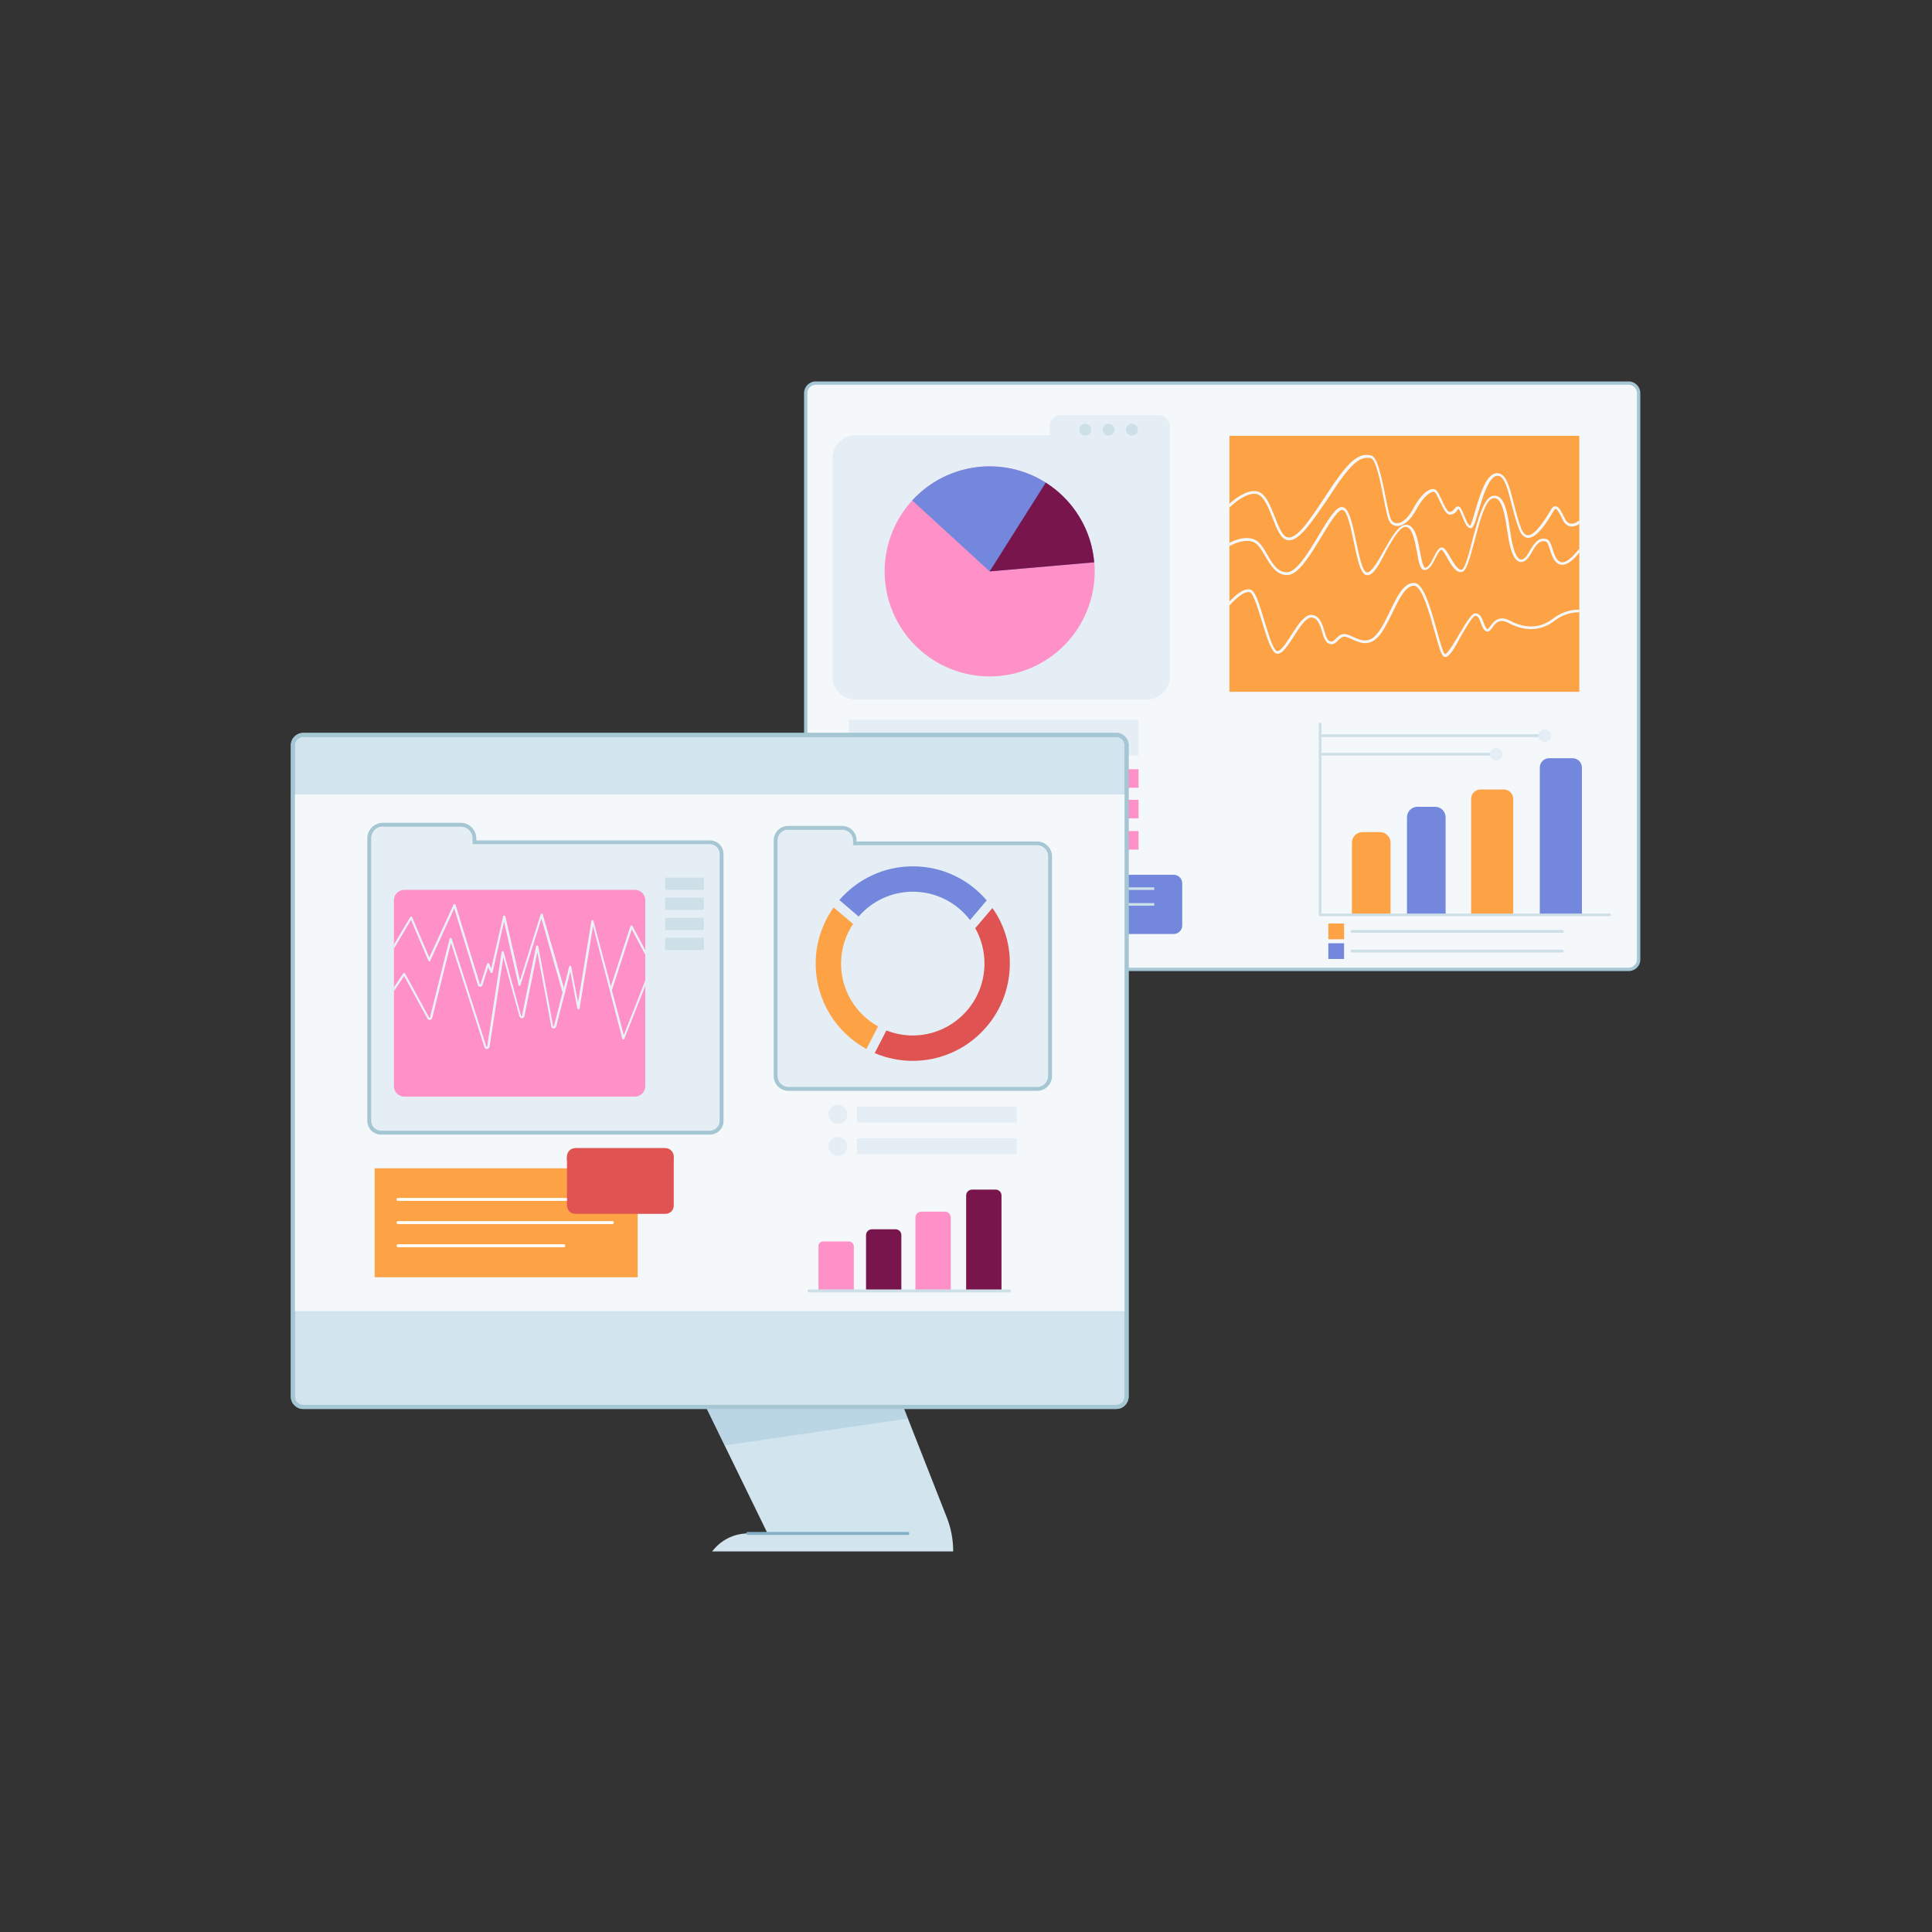 <svg xmlns="http://www.w3.org/2000/svg" xmlns:xlink="http://www.w3.org/1999/xlink" width="1080" zoomAndPan="magnify" viewBox="0 0 810 810" height="1080" preserveAspectRatio="xMidYMid meet" version="1.0"><rect x="0" y="0" width="810" height="810" fill="#333333" stroke="none"/><defs><clipPath id="3684c6d8fc"><path d="M 337 159.918 L 688 159.918 L 688 407.117 L 337 407.117 Z M 337 159.918 " clip-rule="nonzero"/></clipPath><clipPath id="3b3c348ebb"><path d="M 515.441 190 L 662.129 190 L 662.129 227 L 515.441 227 Z M 515.441 190 " clip-rule="nonzero"/></clipPath><clipPath id="f8bc11d2c6"><path d="M 515.441 207 L 662.129 207 L 662.129 242 L 515.441 242 Z M 515.441 207 " clip-rule="nonzero"/></clipPath><clipPath id="fee4b80539"><path d="M 515.441 244 L 662.129 244 L 662.129 276 L 515.441 276 Z M 515.441 244 " clip-rule="nonzero"/></clipPath><clipPath id="644868691c"><path d="M 295 589 L 400 589 L 400 650.441 L 295 650.441 Z M 295 589 " clip-rule="nonzero"/></clipPath><clipPath id="bd65a88df9"><path d="M 121.922 307.285 L 473.207 307.285 L 473.207 591 L 121.922 591 Z M 121.922 307.285 " clip-rule="nonzero"/></clipPath><clipPath id="9a248bb10e"><path d="M 121.922 307.285 L 473.207 307.285 L 473.207 591 L 121.922 591 Z M 121.922 307.285 " clip-rule="nonzero"/></clipPath><clipPath id="110937477b"><path d="M 165 379 L 237 379 L 237 417 L 165 417 Z M 165 379 " clip-rule="nonzero"/></clipPath><clipPath id="d96ecd8656"><path d="M 266.18 373.074 L 169.504 373.074 C 167.098 373.074 165.16 375.016 165.16 377.426 L 165.16 455.406 C 165.16 457.816 167.098 459.758 169.504 459.758 L 266.18 459.758 C 268.586 459.758 270.523 457.816 270.523 455.406 L 270.523 377.426 C 270.523 375.016 268.586 373.074 266.18 373.074 Z M 266.18 373.074 " clip-rule="nonzero"/></clipPath><clipPath id="da1acc7a11"><path d="M 165 385 L 271 385 L 271 440 L 165 440 Z M 165 385 " clip-rule="nonzero"/></clipPath><clipPath id="5745d3eb90"><path d="M 266.18 373.074 L 169.504 373.074 C 167.098 373.074 165.16 375.016 165.16 377.426 L 165.16 455.406 C 165.16 457.816 167.098 459.758 169.504 459.758 L 266.18 459.758 C 268.586 459.758 270.523 457.816 270.523 455.406 L 270.523 377.426 C 270.523 375.016 268.586 373.074 266.18 373.074 Z M 266.18 373.074 " clip-rule="nonzero"/></clipPath><clipPath id="4022a56e1c"><path d="M 255 387 L 271 387 L 271 416 L 255 416 Z M 255 387 " clip-rule="nonzero"/></clipPath><clipPath id="d50f94e615"><path d="M 266.18 373.074 L 169.504 373.074 C 167.098 373.074 165.16 375.016 165.16 377.426 L 165.16 455.406 C 165.16 457.816 167.098 459.758 169.504 459.758 L 266.18 459.758 C 268.586 459.758 270.523 457.816 270.523 455.406 L 270.523 377.426 C 270.523 375.016 268.586 373.074 266.18 373.074 Z M 266.18 373.074 " clip-rule="nonzero"/></clipPath></defs><path fill="#f4f8fb" d="M 682.863 160.648 L 342.012 160.648 C 339.664 160.648 337.762 162.555 337.762 164.898 L 337.762 402.207 C 337.762 404.555 339.664 406.457 342.012 406.457 L 682.789 406.457 C 685.133 406.457 687.039 404.555 687.039 402.207 L 687.039 164.824 C 687.039 162.48 685.133 160.648 682.863 160.648 Z M 682.863 160.648 " fill-opacity="1" fill-rule="nonzero"/><g clip-path="url(#3684c6d8fc)"><path fill="#a5c6d3" d="M 682.863 407.117 L 342.012 407.117 C 339.297 407.117 337.102 404.918 337.102 402.207 L 337.102 164.824 C 337.102 162.113 339.297 159.918 342.012 159.918 L 682.789 159.918 C 685.5 159.918 687.699 162.113 687.699 164.824 L 687.699 402.207 C 687.773 404.918 685.574 407.117 682.863 407.117 Z M 342.012 161.309 C 340.031 161.309 338.492 162.922 338.492 164.824 L 338.492 402.207 C 338.492 404.188 340.105 405.727 342.012 405.727 L 682.789 405.727 C 684.77 405.727 686.305 404.113 686.305 402.207 L 686.305 164.824 C 686.305 162.848 684.695 161.309 682.789 161.309 Z M 342.012 161.309 " fill-opacity="1" fill-rule="nonzero"/></g><path fill="#fda345" d="M 515.441 182.703 L 662.129 182.703 L 662.129 290.039 L 515.441 290.039 Z M 515.441 182.703 " fill-opacity="1" fill-rule="nonzero"/><g clip-path="url(#3b3c348ebb)"><path fill="#f4f8fb" d="M 540.426 226.516 C 540.133 226.516 539.766 226.516 539.473 226.371 C 536.836 225.711 535.223 221.605 533.539 217.211 C 531.781 212.742 529.801 207.688 526.797 207.102 C 521.082 206 512.875 215.379 512.801 215.453 C 512.582 215.672 512.215 215.746 511.996 215.527 C 511.777 215.305 511.703 214.941 511.922 214.719 C 512.289 214.281 520.57 204.758 526.945 206 C 530.535 206.66 532.512 211.789 534.492 216.773 C 536.027 220.727 537.641 224.758 539.691 225.27 C 543.648 226.223 548.777 218.457 555.371 208.566 C 556.324 207.176 557.277 205.707 558.23 204.242 C 566.508 191.859 570.32 190.031 574.715 190.91 C 577.355 191.422 578.891 198.383 580.871 208.125 C 581.75 212.668 582.703 217.359 583.508 218.309 C 584.168 219.117 584.973 219.41 586 219.336 C 588.199 219.117 590.617 216.844 592.445 213.328 C 595.598 207.395 599.406 204.098 601.754 205.27 C 602.633 205.707 603.363 207.246 604.465 209.59 C 605.418 211.645 606.809 214.793 607.832 214.648 C 609.008 214.426 609.371 213.84 609.812 213.328 C 610.105 212.887 610.547 212.301 611.352 212.301 C 612.23 212.301 612.816 213.547 613.844 216.039 C 614.43 217.578 615.602 220.363 616.332 220.363 C 616.773 220.07 617.797 216.773 618.531 214.062 C 620.438 207.613 622.855 199.555 626.738 198.527 C 627.691 198.234 628.57 198.383 629.375 198.82 C 631.941 200.285 633.184 205.27 634.652 211.059 C 635.531 214.574 636.484 218.164 637.727 221.461 C 638.461 223.367 639.414 224.316 640.438 224.391 C 643.664 224.684 648.133 217.211 649.816 214.426 C 650.109 213.914 650.332 213.547 650.477 213.328 C 650.695 213.035 651.211 212.156 652.164 212.23 C 653.406 212.301 654.508 214.062 656.117 217.504 C 656.777 218.895 657.805 219.629 659.051 219.555 C 660.809 219.484 662.641 217.945 663.152 216.625 C 663.227 216.332 663.594 216.188 663.887 216.332 C 664.18 216.406 664.324 216.773 664.254 217.066 C 663.664 218.75 661.469 220.656 659.195 220.727 C 657.512 220.801 656.117 219.848 655.238 218.016 C 654.652 216.773 653.043 213.402 652.234 213.328 C 652.09 213.328 651.797 213.547 651.578 213.914 C 651.43 214.133 651.211 214.5 650.918 214.941 C 649.012 218.164 644.469 225.785 640.512 225.492 C 638.973 225.344 637.727 224.098 636.848 221.828 C 635.531 218.457 634.652 214.793 633.699 211.277 C 632.379 206 631.133 201.02 629.008 199.773 C 628.496 199.48 627.91 199.406 627.25 199.555 C 623.953 200.434 621.461 208.859 619.852 214.355 C 618.387 219.336 617.727 221.387 616.625 221.461 C 616.625 221.461 616.555 221.461 616.555 221.461 C 615.086 221.461 614.062 219.043 613.035 216.48 C 612.598 215.379 611.863 213.621 611.496 213.402 C 611.352 213.402 611.203 213.547 610.91 213.988 C 610.547 214.574 609.887 215.453 608.273 215.746 C 606.367 216.113 604.977 213.035 603.656 210.105 C 602.926 208.566 602.047 206.586 601.461 206.293 C 600.215 205.707 596.918 207.688 593.621 213.914 C 591.566 217.723 588.855 220.215 586.293 220.508 C 584.902 220.656 583.727 220.141 582.848 219.117 C 581.895 218.016 581.164 214.281 579.992 208.418 C 578.746 202.047 576.84 192.449 574.715 192.082 C 570.758 191.348 567.316 193.105 559.402 204.977 C 558.449 206.441 557.426 207.906 556.543 209.297 C 549.805 219.117 544.895 226.516 540.426 226.516 Z M 540.426 226.516 " fill-opacity="1" fill-rule="nonzero"/></g><g clip-path="url(#f8bc11d2c6)"><path fill="#f4f8fb" d="M 573.25 241.168 C 573.25 241.168 573.176 241.168 573.176 241.168 C 570.465 241.098 569.148 234.723 567.609 227.32 C 566.289 221.168 564.75 213.547 562.625 213.77 C 560.648 214.062 557.277 219.629 554.055 224.977 C 549.293 232.816 544.383 240.949 539.84 241.098 C 539.766 241.098 539.691 241.098 539.621 241.098 C 535.078 241.098 532.66 236.922 530.461 233.184 C 528.848 230.473 527.383 227.91 525.332 227.176 C 520.348 225.418 513.977 229.887 513.902 229.887 C 513.684 230.031 513.316 230.031 513.094 229.738 C 512.949 229.52 512.949 229.152 513.242 228.934 C 513.535 228.715 520.129 224.098 525.625 226.078 C 528.117 226.957 529.656 229.668 531.34 232.598 C 533.465 236.262 535.59 239.996 539.691 239.926 C 543.648 239.777 548.633 231.57 552.953 224.316 C 557.203 217.211 559.988 212.887 562.332 212.594 C 565.484 212.156 566.875 219.043 568.562 227.027 C 569.734 232.742 571.273 239.926 573.105 239.996 C 575.008 240.07 577.793 235.16 580.211 230.84 C 583.434 225.125 586.512 219.703 589.734 219.996 C 593.328 220.289 594.426 226.223 595.379 231.426 C 595.891 234.211 596.625 237.945 597.504 238.02 C 597.504 238.02 597.574 238.02 597.574 238.02 C 598.895 238.02 600.141 235.527 601.168 233.477 C 602.266 231.277 603.219 229.52 604.465 229.52 C 605.637 229.52 606.66 231.207 607.98 233.551 C 609.445 236.039 611.203 239.191 612.891 238.824 C 614.137 238.531 615.895 232.086 617.211 226.809 C 619.559 218.016 621.977 208.859 625.637 207.98 C 626.664 207.688 627.691 207.832 628.496 208.418 C 631.281 210.25 632.16 216.258 633.039 222.047 C 633.406 224.539 633.773 226.809 634.285 228.789 C 635.457 233.621 636.922 234.504 637.656 234.574 C 638.68 234.723 639.852 233.621 641.023 231.5 C 643.664 226.734 645.566 225.27 648.352 226.004 C 649.672 226.371 650.258 228.129 650.918 230.18 C 651.648 232.523 652.527 235.16 654.434 235.676 C 657.293 236.406 661.613 230.914 663.008 228.715 C 663.152 228.422 663.52 228.348 663.738 228.566 C 664.031 228.715 664.105 229.082 663.887 229.301 C 663.664 229.668 658.391 237.801 654.141 236.699 C 651.648 236.039 650.695 233.109 649.816 230.473 C 649.305 228.859 648.793 227.176 648.059 227.027 C 646.082 226.516 644.617 227.176 641.977 231.938 C 640.145 235.234 638.535 235.746 637.434 235.602 C 635.602 235.383 634.137 233.109 633.113 228.934 C 632.598 226.957 632.234 224.609 631.867 222.121 C 631.062 216.844 630.109 210.836 627.762 209.227 C 627.176 208.859 626.52 208.711 625.785 208.934 C 622.707 209.664 620.145 219.262 618.164 226.957 C 616.039 234.867 614.793 239.336 612.965 239.777 C 610.473 240.363 608.492 236.992 606.809 233.988 C 606.004 232.598 604.828 230.473 604.242 230.473 C 603.656 230.473 602.633 232.449 601.898 233.844 C 600.582 236.48 599.188 239.117 597.137 238.973 C 595.379 238.824 594.793 235.746 594.059 231.426 C 593.18 226.809 592.152 221.094 589.441 220.875 C 586.879 220.727 583.801 226.297 581.016 231.207 C 578.305 236.699 575.816 241.168 573.25 241.168 Z M 573.25 241.168 " fill-opacity="1" fill-rule="nonzero"/></g><g clip-path="url(#fee4b80539)"><path fill="#f4f8fb" d="M 605.93 275.457 C 605.781 275.457 605.562 275.387 605.418 275.312 C 604.242 274.727 603.293 271.281 601.461 264.762 C 599.336 257.141 596.109 245.566 592.812 245.566 C 589.297 245.566 586.66 250.988 583.875 256.703 C 582.336 259.852 580.723 263.148 578.891 265.715 C 574.57 271.574 570.172 269.523 566.949 268.059 C 565.996 267.617 565.117 267.254 564.387 267.031 C 562.848 266.668 561.969 267.547 561.016 268.496 C 559.988 269.523 558.891 270.621 557.059 269.816 C 555.594 269.156 554.934 267.105 554.273 264.836 C 553.395 262.051 552.516 259.121 549.949 258.898 C 547.605 258.754 544.75 263.074 542.332 266.961 C 539.766 270.914 537.566 274.359 535.371 274.066 C 533.246 273.699 531.559 268.719 529.07 260.586 C 527.457 255.309 525.477 248.645 523.941 248.277 C 521.156 247.543 516.172 252.891 514.488 255.016 C 514.27 255.238 513.977 255.309 513.684 255.09 C 513.461 254.871 513.391 254.578 513.609 254.285 C 514.27 253.477 520.277 246.078 524.234 247.176 C 526.211 247.691 527.75 252.453 530.094 260.293 C 531.707 265.566 533.832 272.746 535.441 272.969 C 536.91 273.188 539.254 269.598 541.305 266.375 C 544.09 262.051 546.945 257.582 549.949 257.801 C 553.246 258.094 554.348 261.465 555.227 264.543 C 555.812 266.52 556.398 268.352 557.426 268.789 C 558.523 269.23 559.184 268.719 560.137 267.691 C 561.16 266.668 562.406 265.422 564.531 265.934 C 565.41 266.152 566.363 266.594 567.316 267.031 C 570.539 268.496 574.129 270.184 577.867 265.055 C 579.699 262.637 581.238 259.34 582.777 256.188 C 585.707 250.109 588.492 244.395 592.742 244.395 C 596.625 244.395 599.262 253.039 602.41 264.395 C 603.586 268.57 605.051 273.848 605.781 274.211 C 606.66 274.652 610.18 268.645 611.863 265.785 C 615.016 260.438 617.066 257.141 618.605 257.141 C 620.582 257.141 621.316 259.191 621.977 260.953 C 622.414 262.125 622.855 263.297 623.516 263.734 C 623.734 263.883 624.102 263.516 624.832 262.488 C 626.152 260.73 628.352 257.727 633.039 260.219 C 639.633 263.734 645.859 263.441 651.137 259.34 C 654.801 256.48 659.711 255.09 664.031 255.75 C 667.695 256.336 670.773 258.312 672.898 261.465 C 673.043 261.684 672.973 262.051 672.75 262.27 C 672.531 262.418 672.164 262.418 671.945 262.125 C 669.969 259.191 667.109 257.363 663.812 256.848 C 659.855 256.262 655.238 257.508 651.797 260.219 C 646.301 264.543 639.414 264.906 632.453 261.172 C 628.57 259.121 626.957 261.316 625.711 263.074 C 624.906 264.176 624.102 265.273 622.926 264.613 C 621.902 264.027 621.391 262.637 620.875 261.246 C 620.215 259.34 619.629 258.168 618.531 258.168 C 617.504 258.168 614.648 263.074 612.742 266.301 C 609.664 272.086 607.613 275.457 605.93 275.457 Z M 605.93 275.457 " fill-opacity="1" fill-rule="nonzero"/></g><path fill="#e4eef4" d="M 355.859 301.762 L 477.34 301.762 L 477.34 316.707 L 355.859 316.707 Z M 355.859 301.762 " fill-opacity="1" fill-rule="nonzero"/><path fill="#ff90c8" d="M 366.043 322.496 L 477.34 322.496 L 477.34 330.262 L 366.043 330.262 Z M 366.043 322.496 " fill-opacity="1" fill-rule="nonzero"/><path fill="#ff90c8" d="M 362.672 326.379 C 362.672 326.855 362.582 327.312 362.398 327.754 C 362.215 328.191 361.957 328.582 361.621 328.918 C 361.285 329.254 360.895 329.512 360.457 329.695 C 360.016 329.879 359.559 329.969 359.082 329.969 C 358.605 329.969 358.148 329.879 357.707 329.695 C 357.27 329.512 356.879 329.254 356.543 328.918 C 356.207 328.582 355.945 328.191 355.766 327.754 C 355.582 327.312 355.492 326.855 355.492 326.379 C 355.492 325.902 355.582 325.445 355.766 325.004 C 355.945 324.566 356.207 324.176 356.543 323.84 C 356.879 323.504 357.27 323.242 357.707 323.062 C 358.148 322.879 358.605 322.789 359.082 322.789 C 359.559 322.789 360.016 322.879 360.457 323.062 C 360.895 323.242 361.285 323.504 361.621 323.84 C 361.957 324.176 362.215 324.566 362.398 325.004 C 362.582 325.445 362.672 325.902 362.672 326.379 Z M 362.672 326.379 " fill-opacity="1" fill-rule="nonzero"/><path fill="#ff90c8" d="M 366.043 335.316 L 477.34 335.316 L 477.34 343.082 L 366.043 343.082 Z M 366.043 335.316 " fill-opacity="1" fill-rule="nonzero"/><path fill="#ff90c8" d="M 362.672 339.199 C 362.672 337.223 361.059 335.609 359.082 335.609 C 357.102 335.609 355.492 337.223 355.492 339.199 C 355.492 341.18 357.102 342.789 359.082 342.789 C 361.059 342.789 362.672 341.18 362.672 339.199 Z M 362.672 339.199 " fill-opacity="1" fill-rule="nonzero"/><path fill="#ff90c8" d="M 366.043 348.43 L 477.34 348.43 L 477.34 356.199 L 366.043 356.199 Z M 366.043 348.43 " fill-opacity="1" fill-rule="nonzero"/><path fill="#ff90c8" d="M 362.672 352.316 C 362.672 352.789 362.582 353.25 362.398 353.688 C 362.215 354.129 361.957 354.516 361.621 354.852 C 361.285 355.191 360.895 355.449 360.457 355.633 C 360.016 355.812 359.559 355.906 359.082 355.906 C 358.605 355.906 358.148 355.812 357.707 355.633 C 357.27 355.449 356.879 355.191 356.543 354.852 C 356.207 354.516 355.945 354.129 355.766 353.688 C 355.582 353.25 355.492 352.789 355.492 352.316 C 355.492 351.84 355.582 351.379 355.766 350.941 C 355.945 350.5 356.207 350.113 356.543 349.777 C 356.879 349.438 357.27 349.18 357.707 348.996 C 358.148 348.816 358.605 348.723 359.082 348.723 C 359.559 348.723 360.016 348.816 360.457 348.996 C 360.895 349.18 361.285 349.438 361.621 349.777 C 361.957 350.113 362.215 350.5 362.398 350.941 C 362.582 351.379 362.672 351.84 362.672 352.316 Z M 362.672 352.316 " fill-opacity="1" fill-rule="nonzero"/><path fill="#7387dd" d="M 492.066 391.586 L 359.449 391.586 C 357.469 391.586 355.859 389.973 355.859 387.996 L 355.859 370.34 C 355.859 368.359 357.469 366.75 359.449 366.75 L 492.066 366.75 C 494.047 366.75 495.656 368.359 495.656 370.34 L 495.656 387.996 C 495.656 389.973 494.047 391.586 492.066 391.586 Z M 492.066 391.586 " fill-opacity="1" fill-rule="nonzero"/><path fill="#cde0e8" d="M 362.672 372.023 L 483.934 372.023 L 483.934 373.121 L 362.672 373.121 Z M 362.672 372.023 " fill-opacity="1" fill-rule="nonzero"/><path fill="#cde0e8" d="M 362.672 378.617 L 483.934 378.617 L 483.934 379.715 L 362.672 379.715 Z M 362.672 378.617 " fill-opacity="1" fill-rule="nonzero"/><path fill="#cde0e8" d="M 362.672 385.137 L 443.562 385.137 L 443.562 386.238 L 362.672 386.238 Z M 362.672 385.137 " fill-opacity="1" fill-rule="nonzero"/><path fill="#e4eef4" d="M 440.047 178.672 L 440.047 182.484 L 358.641 182.484 C 353.293 182.484 349.043 186.805 349.043 192.082 L 349.043 283.664 C 349.043 289.012 353.367 293.262 358.641 293.262 L 480.855 293.262 C 486.207 293.262 490.457 288.938 490.457 283.664 L 490.457 178.746 C 490.457 176.109 488.332 174.059 485.766 174.059 L 444.734 174.059 C 442.172 173.984 440.047 176.109 440.047 178.672 Z M 440.047 178.672 " fill-opacity="1" fill-rule="nonzero"/><path fill="#cde0e8" d="M 457.484 180.137 C 457.484 178.746 456.383 177.648 454.992 177.648 C 453.602 177.648 452.5 178.746 452.5 180.137 C 452.5 181.531 453.602 182.629 454.992 182.629 C 456.383 182.703 457.484 181.531 457.484 180.137 Z M 457.484 180.137 " fill-opacity="1" fill-rule="nonzero"/><path fill="#cde0e8" d="M 467.301 180.137 C 467.301 180.469 467.238 180.785 467.113 181.094 C 466.984 181.398 466.805 181.668 466.57 181.898 C 466.34 182.133 466.07 182.312 465.766 182.441 C 465.457 182.566 465.141 182.629 464.812 182.629 C 464.48 182.629 464.164 182.566 463.855 182.441 C 463.551 182.312 463.281 182.133 463.051 181.898 C 462.816 181.668 462.637 181.398 462.508 181.094 C 462.383 180.785 462.32 180.469 462.32 180.137 C 462.32 179.809 462.383 179.492 462.508 179.184 C 462.637 178.879 462.816 178.609 463.051 178.379 C 463.281 178.145 463.551 177.965 463.855 177.836 C 464.164 177.711 464.48 177.648 464.812 177.648 C 465.141 177.648 465.457 177.711 465.766 177.836 C 466.07 177.965 466.34 178.145 466.57 178.379 C 466.805 178.609 466.984 178.879 467.113 179.184 C 467.238 179.492 467.301 179.809 467.301 180.137 Z M 467.301 180.137 " fill-opacity="1" fill-rule="nonzero"/><path fill="#cde0e8" d="M 477.047 180.137 C 477.047 178.746 475.949 177.648 474.555 177.648 C 473.164 177.648 472.062 178.746 472.062 180.137 C 472.062 181.531 473.164 182.629 474.555 182.629 C 475.949 182.703 477.047 181.531 477.047 180.137 Z M 477.047 180.137 " fill-opacity="1" fill-rule="nonzero"/><path fill="#ff90c8" d="M 458.406 232.613 C 458.637 234.039 458.793 235.469 458.879 236.91 C 458.965 238.348 458.98 239.789 458.926 241.23 C 458.871 242.672 458.746 244.105 458.551 245.535 C 458.355 246.965 458.09 248.379 457.754 249.781 C 457.418 251.184 457.016 252.566 456.547 253.93 C 456.074 255.293 455.539 256.629 454.938 257.941 C 454.332 259.25 453.668 260.531 452.941 261.773 C 452.211 263.02 451.426 264.227 450.578 265.395 C 449.734 266.562 448.832 267.684 447.875 268.766 C 446.918 269.844 445.91 270.871 444.852 271.852 C 443.797 272.832 442.691 273.758 441.543 274.633 C 440.395 275.504 439.207 276.316 437.977 277.07 C 436.746 277.824 435.484 278.52 434.188 279.148 C 432.891 279.781 431.566 280.348 430.215 280.848 C 428.863 281.348 427.488 281.781 426.094 282.148 C 424.699 282.512 423.289 282.809 421.863 283.039 C 420.441 283.266 419.008 283.422 417.566 283.508 C 416.129 283.594 414.688 283.609 413.246 283.555 C 411.805 283.5 410.371 283.375 408.941 283.18 C 407.512 282.984 406.098 282.719 404.695 282.383 C 403.293 282.047 401.91 281.645 400.547 281.176 C 399.184 280.703 397.848 280.168 396.535 279.566 C 395.227 278.961 393.945 278.297 392.703 277.57 C 391.457 276.844 390.25 276.055 389.082 275.211 C 387.914 274.363 386.793 273.461 385.711 272.504 C 384.633 271.547 383.602 270.539 382.621 269.484 C 381.645 268.426 380.715 267.32 379.844 266.172 C 378.973 265.023 378.16 263.836 377.406 262.605 C 376.648 261.379 375.957 260.117 375.324 258.82 C 374.695 257.523 374.129 256.195 373.629 254.844 C 373.129 253.492 372.695 252.117 372.328 250.723 C 371.961 249.328 371.664 247.918 371.438 246.496 C 371.211 245.07 371.055 243.641 370.969 242.199 C 370.879 240.762 370.863 239.32 370.918 237.879 C 370.973 236.438 371.102 235.004 371.297 233.574 C 371.492 232.145 371.758 230.73 372.094 229.328 C 372.426 227.926 372.828 226.543 373.301 225.18 C 373.773 223.816 374.309 222.477 374.91 221.168 C 375.512 219.855 376.176 218.578 376.906 217.336 C 377.633 216.09 378.422 214.883 379.266 213.715 C 380.113 212.547 381.016 211.426 381.973 210.344 C 382.926 209.266 383.934 208.234 384.992 207.258 C 386.051 206.277 387.152 205.352 388.305 204.477 C 389.453 203.605 390.641 202.793 391.871 202.039 C 393.098 201.281 394.359 200.59 395.656 199.961 C 396.953 199.328 398.281 198.762 399.633 198.262 C 400.984 197.762 402.359 197.328 403.754 196.961 C 405.148 196.598 406.559 196.301 407.98 196.07 C 409.406 195.844 410.84 195.688 412.277 195.602 C 413.719 195.516 415.156 195.5 416.598 195.555 C 418.039 195.609 419.477 195.734 420.902 195.93 C 422.332 196.125 423.75 196.391 425.152 196.727 C 426.555 197.062 427.938 197.465 429.301 197.934 C 430.664 198.406 432 198.941 433.312 199.543 C 434.621 200.145 435.898 200.812 437.145 201.539 C 438.391 202.266 439.594 203.055 440.762 203.898 C 441.93 204.746 443.055 205.648 444.133 206.605 C 445.215 207.562 446.242 208.566 447.223 209.625 C 448.203 210.684 449.129 211.785 450 212.938 C 450.875 214.086 451.688 215.273 452.441 216.504 C 453.195 217.73 453.891 218.992 454.52 220.289 C 455.152 221.586 455.719 222.91 456.219 224.266 C 456.719 225.617 457.152 226.992 457.52 228.387 C 457.883 229.781 458.18 231.191 458.406 232.613 Z M 458.406 232.613 " fill-opacity="1" fill-rule="nonzero"/><path fill="#7387dd" d="M 382.453 209.812 L 414.914 239.559 L 458.73 235.746 C 456.824 213.254 437.922 195.523 414.914 195.523 C 402.09 195.523 390.516 201.02 382.453 209.812 Z M 382.453 209.812 " fill-opacity="1" fill-rule="nonzero"/><path fill="#79154d" d="M 438.434 202.34 L 414.914 239.559 L 458.73 235.746 C 457.559 221.68 449.719 209.52 438.434 202.34 Z M 438.434 202.34 " fill-opacity="1" fill-rule="nonzero"/><path fill="#fda345" d="M 566.801 383.527 L 566.801 353.266 C 566.801 350.848 568.781 348.871 571.199 348.871 L 578.598 348.871 C 581.016 348.871 582.996 350.848 582.996 353.266 L 582.996 383.527 Z M 566.801 383.527 " fill-opacity="1" fill-rule="nonzero"/><path fill="#7387dd" d="M 606.074 383.527 L 606.074 342.645 C 606.074 340.227 604.098 338.246 601.68 338.246 L 594.277 338.246 C 591.859 338.246 589.883 340.227 589.883 342.645 L 589.883 383.527 Z M 606.074 383.527 " fill-opacity="1" fill-rule="nonzero"/><path fill="#fda345" d="M 616.773 383.527 L 616.773 334.949 C 616.773 332.754 618.531 330.992 620.73 330.992 L 630.473 330.992 C 632.672 330.992 634.43 332.754 634.43 334.949 L 634.43 383.527 Z M 616.773 383.527 " fill-opacity="1" fill-rule="nonzero"/><path fill="#7387dd" d="M 645.566 383.527 L 645.566 321.836 C 645.566 319.637 647.328 317.879 649.523 317.879 L 659.27 317.879 C 661.469 317.879 663.227 319.637 663.227 321.836 L 663.227 383.527 Z M 645.566 383.527 " fill-opacity="1" fill-rule="nonzero"/><path fill="#cde0e8" d="M 674.805 384.113 L 553.469 384.113 C 553.176 384.113 552.883 383.891 552.883 383.527 L 552.883 303.594 C 552.883 303.301 553.102 303.008 553.469 303.008 C 553.762 303.008 554.055 303.227 554.055 303.594 L 554.055 383.012 L 674.875 383.012 C 675.168 383.012 675.461 383.234 675.461 383.598 C 675.391 383.891 675.168 384.113 674.805 384.113 Z M 674.805 384.113 " fill-opacity="1" fill-rule="nonzero"/><path fill="#cde0e8" d="M 655.02 391.074 L 566.801 391.074 C 566.508 391.074 566.215 390.852 566.215 390.488 C 566.215 390.191 566.438 389.898 566.801 389.898 L 655.02 389.898 C 655.312 389.898 655.605 390.121 655.605 390.488 C 655.531 390.781 655.312 391.074 655.02 391.074 Z M 655.02 391.074 " fill-opacity="1" fill-rule="nonzero"/><path fill="#fda345" d="M 556.91 387.188 L 563.504 387.188 L 563.504 393.785 L 556.91 393.785 Z M 556.91 387.188 " fill-opacity="1" fill-rule="nonzero"/><path fill="#cde0e8" d="M 655.02 399.352 L 566.801 399.352 C 566.508 399.352 566.215 399.133 566.215 398.766 C 566.215 398.473 566.438 398.18 566.801 398.18 L 655.02 398.18 C 655.312 398.18 655.605 398.398 655.605 398.766 C 655.531 399.133 655.312 399.352 655.02 399.352 Z M 655.02 399.352 " fill-opacity="1" fill-rule="nonzero"/><path fill="#7387dd" d="M 556.91 395.469 L 563.504 395.469 L 563.504 402.062 L 556.91 402.062 Z M 556.91 395.469 " fill-opacity="1" fill-rule="nonzero"/><path fill="#cde0e8" d="M 646.961 309.016 L 553.469 309.016 C 553.176 309.016 552.883 308.793 552.883 308.43 C 552.883 308.137 553.102 307.844 553.469 307.844 L 647.035 307.844 C 647.328 307.844 647.621 308.062 647.621 308.43 C 647.547 308.723 647.254 309.016 646.961 309.016 Z M 646.961 309.016 " fill-opacity="1" fill-rule="nonzero"/><path fill="#cde0e8" d="M 626.883 316.781 L 553.469 316.781 C 553.176 316.781 552.883 316.562 552.883 316.195 C 552.883 315.902 553.102 315.609 553.469 315.609 L 626.957 315.609 C 627.25 315.609 627.543 315.828 627.543 316.195 C 627.469 316.488 627.25 316.781 626.883 316.781 Z M 626.883 316.781 " fill-opacity="1" fill-rule="nonzero"/><path fill="#e4eef4" d="M 629.887 316.195 C 629.887 314.73 628.715 313.559 627.25 313.559 C 625.785 313.559 624.613 314.73 624.613 316.195 C 624.613 317.66 625.785 318.832 627.25 318.832 C 628.789 318.832 629.887 317.66 629.887 316.195 Z M 629.887 316.195 " fill-opacity="1" fill-rule="nonzero"/><path fill="#e4eef4" d="M 650.332 308.43 C 650.332 306.961 649.16 305.789 647.691 305.789 C 646.227 305.789 645.055 306.961 645.055 308.43 C 645.055 309.895 646.227 311.066 647.691 311.066 C 649.16 311.066 650.332 309.895 650.332 308.43 Z M 650.332 308.43 " fill-opacity="1" fill-rule="nonzero"/><g clip-path="url(#644868691c)"><path fill="#d2e5ef" d="M 378.762 589.934 L 295.973 589.934 L 321.809 642.906 L 313.586 642.906 C 308.23 642.906 303.109 645.238 299.543 649.277 L 298.535 650.441 L 399.633 650.441 C 399.633 645.469 398.699 640.5 396.84 635.918 Z M 378.762 589.934 " fill-opacity="1" fill-rule="nonzero"/></g><path fill="#84b0c8" d="M 378.762 589.934 L 295.973 589.934 L 303.809 606.012 L 380.621 594.75 Z M 378.762 589.934 " fill-opacity="0.3" fill-rule="nonzero"/><path fill="#d2e5ef" d="M 467.988 589.934 L 127.062 589.934 C 124.656 589.934 122.797 587.992 122.797 585.664 L 122.797 312.414 C 122.797 310.004 124.734 308.141 127.062 308.141 L 468.062 308.141 C 470.469 308.141 472.332 310.082 472.332 312.414 L 472.332 585.586 C 472.332 587.992 470.391 589.934 467.988 589.934 Z M 467.988 589.934 " fill-opacity="1" fill-rule="nonzero"/><g clip-path="url(#bd65a88df9)"><path fill="#a5c6d3" d="M 467.988 590.711 L 127.062 590.711 C 124.27 590.711 121.941 588.383 121.941 585.586 L 121.941 312.414 C 121.941 309.617 124.27 307.285 127.062 307.285 L 468.062 307.285 C 470.855 307.285 473.184 309.617 473.184 312.414 L 473.184 585.586 C 473.105 588.457 470.855 590.711 467.988 590.711 Z M 127.062 308.996 C 125.203 308.996 123.648 310.551 123.648 312.414 L 123.648 585.586 C 123.648 587.527 125.203 589.004 127.062 589.004 L 468.062 589.004 C 470.004 589.004 471.477 587.449 471.477 585.586 L 471.477 312.414 C 471.477 310.551 469.926 308.996 468.062 308.996 Z M 127.062 308.996 " fill-opacity="1" fill-rule="nonzero"/></g><path fill="#f4f8fb" d="M 122.719 333.074 L 472.254 333.074 L 472.254 549.699 L 122.719 549.699 Z M 122.719 333.074 " fill-opacity="1" fill-rule="nonzero"/><g clip-path="url(#9a248bb10e)"><path fill="#a5c6d3" d="M 467.988 590.711 L 127.062 590.711 C 124.27 590.711 121.941 588.383 121.941 585.586 L 121.941 312.414 C 121.941 309.617 124.27 307.285 127.062 307.285 L 468.062 307.285 C 470.855 307.285 473.184 309.617 473.184 312.414 L 473.184 585.586 C 473.105 588.457 470.855 590.711 467.988 590.711 Z M 127.062 308.996 C 125.203 308.996 123.648 310.551 123.648 312.414 L 123.648 585.586 C 123.648 587.527 125.203 589.004 127.062 589.004 L 468.062 589.004 C 470.004 589.004 471.477 587.449 471.477 585.586 L 471.477 312.414 C 471.477 310.551 469.926 308.996 468.062 308.996 Z M 127.062 308.996 " fill-opacity="1" fill-rule="nonzero"/></g><path fill="#84b0c8" d="M 380.621 643.527 L 313.508 643.527 C 313.199 643.527 312.887 643.219 312.887 642.906 C 312.887 642.598 313.199 642.285 313.508 642.285 L 380.621 642.285 C 380.934 642.285 381.242 642.598 381.242 642.906 C 381.242 643.219 380.934 643.527 380.621 643.527 Z M 380.621 643.527 " fill-opacity="1" fill-rule="nonzero"/><path fill="#e4eef4" d="M 198.91 353.113 L 198.91 351.48 C 198.91 348.297 196.352 345.734 193.168 345.734 L 160.504 345.734 C 157.324 345.734 154.762 348.297 154.762 351.48 L 154.762 470.008 C 154.762 472.727 156.934 474.902 159.652 474.902 L 297.523 474.902 C 300.242 474.902 302.414 472.727 302.414 470.008 L 302.414 358.008 C 302.414 355.289 300.242 353.113 297.523 353.113 Z M 198.91 353.113 " fill-opacity="1" fill-rule="nonzero"/><path fill="#a5c6d3" d="M 297.602 475.68 L 159.727 475.68 C 156.547 475.68 153.988 473.117 153.988 469.93 L 153.988 351.48 C 153.988 347.91 156.934 344.957 160.504 344.957 L 193.168 344.957 C 196.738 344.957 199.688 347.91 199.688 351.48 L 199.688 352.336 L 297.602 352.336 C 300.785 352.336 303.344 354.898 303.344 358.086 L 303.344 470.086 C 303.344 473.117 300.785 475.68 297.602 475.68 Z M 160.504 346.512 C 157.789 346.512 155.617 348.688 155.617 351.406 L 155.617 469.93 C 155.617 472.184 157.477 474.047 159.727 474.047 L 297.602 474.047 C 299.852 474.047 301.715 472.184 301.715 469.93 L 301.715 358.008 C 301.715 355.754 299.852 353.891 297.602 353.891 L 198.133 353.891 L 198.133 351.48 C 198.133 348.762 195.961 346.59 193.246 346.59 L 160.504 346.59 Z M 160.504 346.512 " fill-opacity="1" fill-rule="nonzero"/><path fill="#ff90c8" d="M 266.18 373.074 L 169.504 373.074 C 167.098 373.074 165.16 375.016 165.16 377.426 L 165.16 455.406 C 165.16 457.816 167.098 459.758 169.504 459.758 L 266.18 459.758 C 268.586 459.758 270.523 457.816 270.523 455.406 L 270.523 377.426 C 270.523 375.016 268.586 373.074 266.18 373.074 Z M 266.18 373.074 " fill-opacity="1" fill-rule="nonzero"/><path fill="#cde0e8" d="M 278.824 367.949 L 295.121 367.949 L 295.121 373.074 L 278.824 373.074 Z M 278.824 367.949 " fill-opacity="1" fill-rule="nonzero"/><path fill="#cde0e8" d="M 278.824 376.336 L 295.121 376.336 L 295.121 381.465 L 278.824 381.465 Z M 278.824 376.336 " fill-opacity="1" fill-rule="nonzero"/><path fill="#cde0e8" d="M 278.824 384.805 L 295.121 384.805 L 295.121 389.93 L 278.824 389.93 Z M 278.824 384.805 " fill-opacity="1" fill-rule="nonzero"/><path fill="#cde0e8" d="M 278.824 393.191 L 295.121 393.191 L 295.121 398.316 L 278.824 398.316 Z M 278.824 393.191 " fill-opacity="1" fill-rule="nonzero"/><g clip-path="url(#110937477b)"><g clip-path="url(#d96ecd8656)"><path fill="#e8f2f8" d="M 236.387 416.648 C 236.152 416.648 235.996 416.492 235.918 416.34 L 226.996 385.113 L 218.23 413 C 218.152 413.152 217.996 413.309 217.766 413.309 C 217.531 413.309 217.375 413.152 217.375 412.922 L 211.324 386.355 L 206.516 407.641 C 206.438 407.793 206.281 407.949 206.125 407.949 C 205.969 407.949 205.738 407.871 205.66 407.715 L 204.652 405.543 L 202.324 412.922 C 202.168 413.387 201.781 413.695 201.316 413.695 C 200.852 413.695 200.383 413.387 200.309 412.922 L 190.453 380.844 L 180.367 402.824 C 180.289 402.98 180.133 403.055 179.98 403.055 C 179.824 403.055 179.668 402.98 179.59 402.746 L 172.297 385.656 L 164.461 398.941 C 164.305 399.172 164.074 399.25 163.84 399.094 C 163.609 398.941 163.531 398.707 163.684 398.473 L 171.988 384.492 C 172.066 384.336 172.219 384.258 172.375 384.258 C 172.531 384.258 172.684 384.336 172.762 384.492 L 179.98 401.426 L 190.145 379.289 C 190.219 379.133 190.375 378.977 190.609 379.055 C 190.762 379.055 190.918 379.211 190.996 379.367 L 201.16 412.531 C 201.16 412.688 201.316 412.688 201.316 412.688 C 201.395 412.688 201.469 412.688 201.469 412.531 L 204.188 404.066 C 204.266 403.91 204.418 403.754 204.574 403.754 C 204.73 403.754 204.961 403.832 205.039 403.988 L 205.969 406.008 L 210.938 384.105 C 211.016 383.871 211.168 383.793 211.402 383.793 C 211.633 383.793 211.789 383.949 211.867 384.184 L 217.996 411.055 L 226.688 383.328 C 226.766 383.172 226.918 383.016 227.152 383.016 C 227.387 383.016 227.539 383.172 227.539 383.328 L 236.93 415.949 C 237.008 416.184 236.852 416.414 236.617 416.492 C 236.465 416.648 236.465 416.648 236.387 416.648 Z M 236.387 416.648 " fill-opacity="1" fill-rule="nonzero"/></g></g><g clip-path="url(#da1acc7a11)"><g clip-path="url(#5745d3eb90)"><path fill="#e8f2f8" d="M 204.109 439.797 C 203.645 439.797 203.254 439.484 203.102 439.02 L 189.055 395.289 L 181.219 426.746 C 181.141 427.211 180.754 427.523 180.289 427.602 C 179.824 427.68 179.434 427.445 179.203 427.059 L 169.426 409.191 L 164.383 416.727 C 164.227 416.961 163.996 416.961 163.762 416.883 C 163.531 416.727 163.531 416.492 163.609 416.262 L 169.039 408.105 C 169.117 407.949 169.27 407.871 169.426 407.871 C 169.582 407.871 169.738 407.949 169.816 408.105 L 179.902 426.59 C 179.98 426.668 180.055 426.668 180.133 426.668 C 180.211 426.668 180.289 426.668 180.289 426.512 L 188.512 393.504 C 188.59 393.348 188.746 393.191 188.902 393.191 C 189.133 393.191 189.289 393.348 189.367 393.504 L 203.875 438.707 C 203.953 438.863 204.031 438.863 204.109 438.863 C 204.188 438.863 204.266 438.863 204.266 438.707 L 210.316 399.172 C 210.316 398.941 210.547 398.785 210.703 398.785 C 210.938 398.785 211.09 398.941 211.168 399.094 L 218.461 425.891 C 218.461 426.047 218.617 426.047 218.695 426.047 C 218.773 426.047 218.852 426.047 218.852 425.891 L 224.746 396.766 C 224.824 396.531 224.98 396.375 225.211 396.375 C 225.445 396.375 225.602 396.531 225.68 396.766 L 231.887 430.086 C 231.887 430.242 232.039 430.242 232.039 430.242 C 232.117 430.242 232.195 430.242 232.273 430.086 L 238.637 405.23 C 238.715 404.996 238.789 404.844 239.102 404.922 C 239.332 404.922 239.488 405.074 239.488 405.309 L 242.359 420.223 L 247.945 386.125 C 247.945 385.891 248.18 385.734 248.332 385.734 C 248.566 385.656 248.723 385.891 248.801 386.047 L 261.523 433.969 L 270.914 410.125 C 270.988 409.891 271.301 409.812 271.457 409.891 C 271.688 409.969 271.766 410.281 271.688 410.434 L 261.758 435.523 C 261.68 435.68 261.523 435.832 261.293 435.832 C 261.137 435.832 260.902 435.68 260.902 435.523 L 248.645 388.297 L 242.98 422.785 C 242.98 423.02 242.746 423.172 242.516 423.172 C 242.281 423.172 242.125 423.02 242.051 422.785 L 239.102 407.406 L 233.203 430.32 C 233.051 430.863 232.66 431.098 232.117 431.172 C 231.574 431.172 231.188 430.785 231.109 430.242 L 225.289 399.172 L 219.859 426.047 C 219.781 426.59 219.316 426.902 218.852 426.902 C 218.387 426.902 217.918 426.59 217.766 426.125 L 211.016 401.348 L 205.273 438.785 C 205.195 439.328 204.809 439.641 204.266 439.719 C 204.188 439.797 204.188 439.797 204.109 439.797 Z M 204.109 439.797 " fill-opacity="1" fill-rule="nonzero"/></g></g><g clip-path="url(#4022a56e1c)"><g clip-path="url(#d50f94e615)"><path fill="#e8f2f8" d="M 256.172 415.328 C 256.094 415.328 256.094 415.328 256.016 415.328 C 255.781 415.25 255.629 415.02 255.703 414.785 L 264.316 388.297 C 264.395 388.145 264.551 387.988 264.703 387.988 C 264.859 387.988 265.094 388.066 265.172 388.223 L 272.93 402.902 C 273.008 403.133 272.93 403.367 272.773 403.523 C 272.543 403.602 272.309 403.523 272.152 403.367 L 264.859 389.617 L 256.559 415.094 C 256.559 415.25 256.402 415.328 256.172 415.328 Z M 256.172 415.328 " fill-opacity="1" fill-rule="nonzero"/></g></g><path fill="#e4eef4" d="M 358.355 353.5 L 358.355 352.258 C 358.355 349.387 356.027 346.977 353.078 346.977 L 330.422 346.977 C 327.551 346.977 325.145 349.309 325.145 352.258 L 325.145 451.137 C 325.145 454.086 327.551 456.496 330.5 456.496 L 434.855 456.496 C 437.805 456.496 440.211 454.086 440.211 451.137 L 440.211 358.938 C 440.211 355.988 437.805 353.578 434.855 353.578 L 358.355 353.578 Z M 358.355 353.5 " fill-opacity="1" fill-rule="nonzero"/><path fill="#a5c6d3" d="M 434.855 457.348 L 330.578 457.348 C 327.164 457.348 324.371 454.551 324.371 451.137 L 324.371 352.336 C 324.371 348.996 327.086 346.277 330.422 346.277 L 353.078 346.277 C 356.414 346.277 359.129 348.996 359.129 352.336 L 359.129 352.801 L 434.855 352.801 C 438.27 352.801 441.062 355.598 441.062 359.016 L 441.062 451.289 C 440.984 454.551 438.27 457.348 434.855 457.348 Z M 330.422 347.832 C 327.941 347.832 326 349.852 326 352.258 L 326 451.137 C 326 453.699 328.094 455.719 330.578 455.719 L 434.855 455.719 C 437.418 455.719 439.434 453.621 439.434 451.137 L 439.434 358.938 C 439.434 356.375 437.34 354.355 434.855 354.355 L 357.656 354.355 L 357.656 352.336 C 357.656 349.852 355.637 347.91 353.234 347.91 L 330.422 347.91 Z M 330.422 347.832 " fill-opacity="1" fill-rule="nonzero"/><path fill="#e05353" d="M 416.078 380.688 L 408.863 389.152 C 411.348 393.504 412.742 398.551 412.742 403.988 C 412.742 420.609 399.242 434.125 382.641 434.125 C 378.762 434.125 375.035 433.348 371.621 432.027 L 366.734 441.504 C 371.621 443.602 376.977 444.766 382.641 444.766 C 405.141 444.766 423.375 426.512 423.375 403.988 C 423.449 395.289 420.734 387.289 416.078 380.688 Z M 416.078 380.688 " fill-opacity="1" fill-rule="nonzero"/><path fill="#7387dd" d="M 359.984 384.258 C 365.492 377.891 373.641 373.852 382.719 373.852 C 392.492 373.852 401.184 378.512 406.691 385.734 L 413.676 377.504 C 406.227 368.727 395.133 363.211 382.719 363.211 C 370.379 363.211 359.363 368.727 351.914 377.348 Z M 359.984 384.258 " fill-opacity="1" fill-rule="nonzero"/><path fill="#fda345" d="M 368.129 430.32 C 358.898 425.191 352.613 415.328 352.613 403.988 C 352.613 397.852 354.477 392.105 357.656 387.367 L 349.508 380.453 C 344.777 387.133 341.984 395.211 341.984 403.988 C 341.984 419.445 350.594 432.883 363.242 439.797 Z M 368.129 430.32 " fill-opacity="1" fill-rule="nonzero"/><path fill="#fda345" d="M 157.09 489.816 L 267.344 489.816 L 267.344 535.488 L 157.09 535.488 Z M 157.09 489.816 " fill-opacity="1" fill-rule="nonzero"/><path fill="#ffffff" d="M 256.793 503.484 L 166.867 503.484 C 166.555 503.484 166.246 503.254 166.246 502.863 C 166.246 502.555 166.477 502.242 166.867 502.242 L 256.715 502.242 C 257.023 502.242 257.336 502.477 257.336 502.863 C 257.336 503.254 257.102 503.484 256.793 503.484 Z M 256.793 503.484 " fill-opacity="1" fill-rule="nonzero"/><path fill="#ffffff" d="M 256.793 513.195 L 166.867 513.195 C 166.555 513.195 166.246 512.961 166.246 512.574 C 166.246 512.262 166.477 511.953 166.867 511.953 L 256.715 511.953 C 257.023 511.953 257.336 512.184 257.336 512.574 C 257.336 512.961 257.102 513.195 256.793 513.195 Z M 256.793 513.195 " fill-opacity="1" fill-rule="nonzero"/><path fill="#ffffff" d="M 236.387 522.902 L 166.867 522.902 C 166.555 522.902 166.246 522.672 166.246 522.281 C 166.246 521.973 166.477 521.66 166.867 521.66 L 236.387 521.66 C 236.695 521.66 237.008 521.895 237.008 522.281 C 237.008 522.672 236.695 522.902 236.387 522.902 Z M 236.387 522.902 " fill-opacity="1" fill-rule="nonzero"/><path fill="#e05353" d="M 278.98 481.348 L 241.195 481.348 C 239.258 481.348 237.703 482.902 237.703 484.844 L 237.703 505.426 C 237.703 507.371 239.258 508.922 241.195 508.922 L 278.98 508.922 C 280.922 508.922 282.473 507.371 282.473 505.426 L 282.473 484.844 C 282.473 482.98 280.922 481.348 278.98 481.348 Z M 278.98 481.348 " fill-opacity="1" fill-rule="nonzero"/><path fill="#e05353" d="M 278.051 481.348 L 242.051 481.348 C 239.645 481.348 237.625 483.293 237.625 485.777 L 237.625 486.32 L 260.051 497.039 L 282.473 486.32 L 282.473 485.777 C 282.473 483.367 280.457 481.348 278.051 481.348 Z M 278.051 481.348 " fill-opacity="0.62" fill-rule="nonzero"/><path fill="#e4eef4" d="M 359.285 463.875 L 426.242 463.875 L 426.242 470.555 L 359.285 470.555 Z M 359.285 463.875 " fill-opacity="1" fill-rule="nonzero"/><path fill="#e4eef4" d="M 355.25 467.215 C 355.25 465.039 353.465 463.25 351.293 463.25 C 349.121 463.25 347.336 465.039 347.336 467.215 C 347.336 469.387 349.121 471.176 351.293 471.176 C 353.465 471.254 355.25 469.465 355.25 467.215 Z M 355.25 467.215 " fill-opacity="1" fill-rule="nonzero"/><path fill="#e4eef4" d="M 359.285 477.234 L 426.242 477.234 L 426.242 483.914 L 359.285 483.914 Z M 359.285 477.234 " fill-opacity="1" fill-rule="nonzero"/><path fill="#e4eef4" d="M 355.25 480.648 C 355.25 478.477 353.465 476.688 351.293 476.688 C 349.121 476.688 347.336 478.477 347.336 480.648 C 347.336 482.824 349.121 484.613 351.293 484.613 C 353.465 484.613 355.25 482.824 355.25 480.648 Z M 355.25 480.648 " fill-opacity="1" fill-rule="nonzero"/><path fill="#ff90c8" d="M 355.949 520.496 L 345.086 520.496 C 344 520.496 343.148 521.352 343.148 522.438 L 343.148 541.156 L 357.965 541.156 L 357.965 522.438 C 357.887 521.43 357.035 520.496 355.949 520.496 Z M 355.949 520.496 " fill-opacity="1" fill-rule="nonzero"/><path fill="#79154d" d="M 363.086 541.234 L 363.086 517.855 C 363.086 516.535 364.172 515.371 365.57 515.371 L 375.422 515.371 C 376.82 515.371 377.906 516.457 377.906 517.855 L 377.906 541.234 Z M 363.086 541.234 " fill-opacity="1" fill-rule="nonzero"/><path fill="#ff90c8" d="M 383.805 541.234 L 383.805 510.477 C 383.805 509.078 384.891 507.992 386.285 507.992 L 396.141 507.992 C 397.535 507.992 398.621 509.078 398.621 510.477 L 398.621 541.234 Z M 383.805 541.234 " fill-opacity="1" fill-rule="nonzero"/><path fill="#79154d" d="M 405.062 541.234 L 405.062 501.234 C 405.062 499.836 406.148 498.746 407.547 498.746 L 417.398 498.746 C 418.797 498.746 419.883 499.836 419.883 501.234 L 419.883 541.234 Z M 405.062 541.234 " fill-opacity="1" fill-rule="nonzero"/><path fill="#cde0e8" d="M 423.219 541.855 L 339.191 541.855 C 338.879 541.855 338.57 541.621 338.57 541.234 C 338.57 540.922 338.801 540.613 339.191 540.613 L 423.219 540.613 C 423.527 540.613 423.84 540.848 423.84 541.234 C 423.84 541.547 423.527 541.855 423.219 541.855 Z M 423.219 541.855 " fill-opacity="1" fill-rule="nonzero"/></svg>